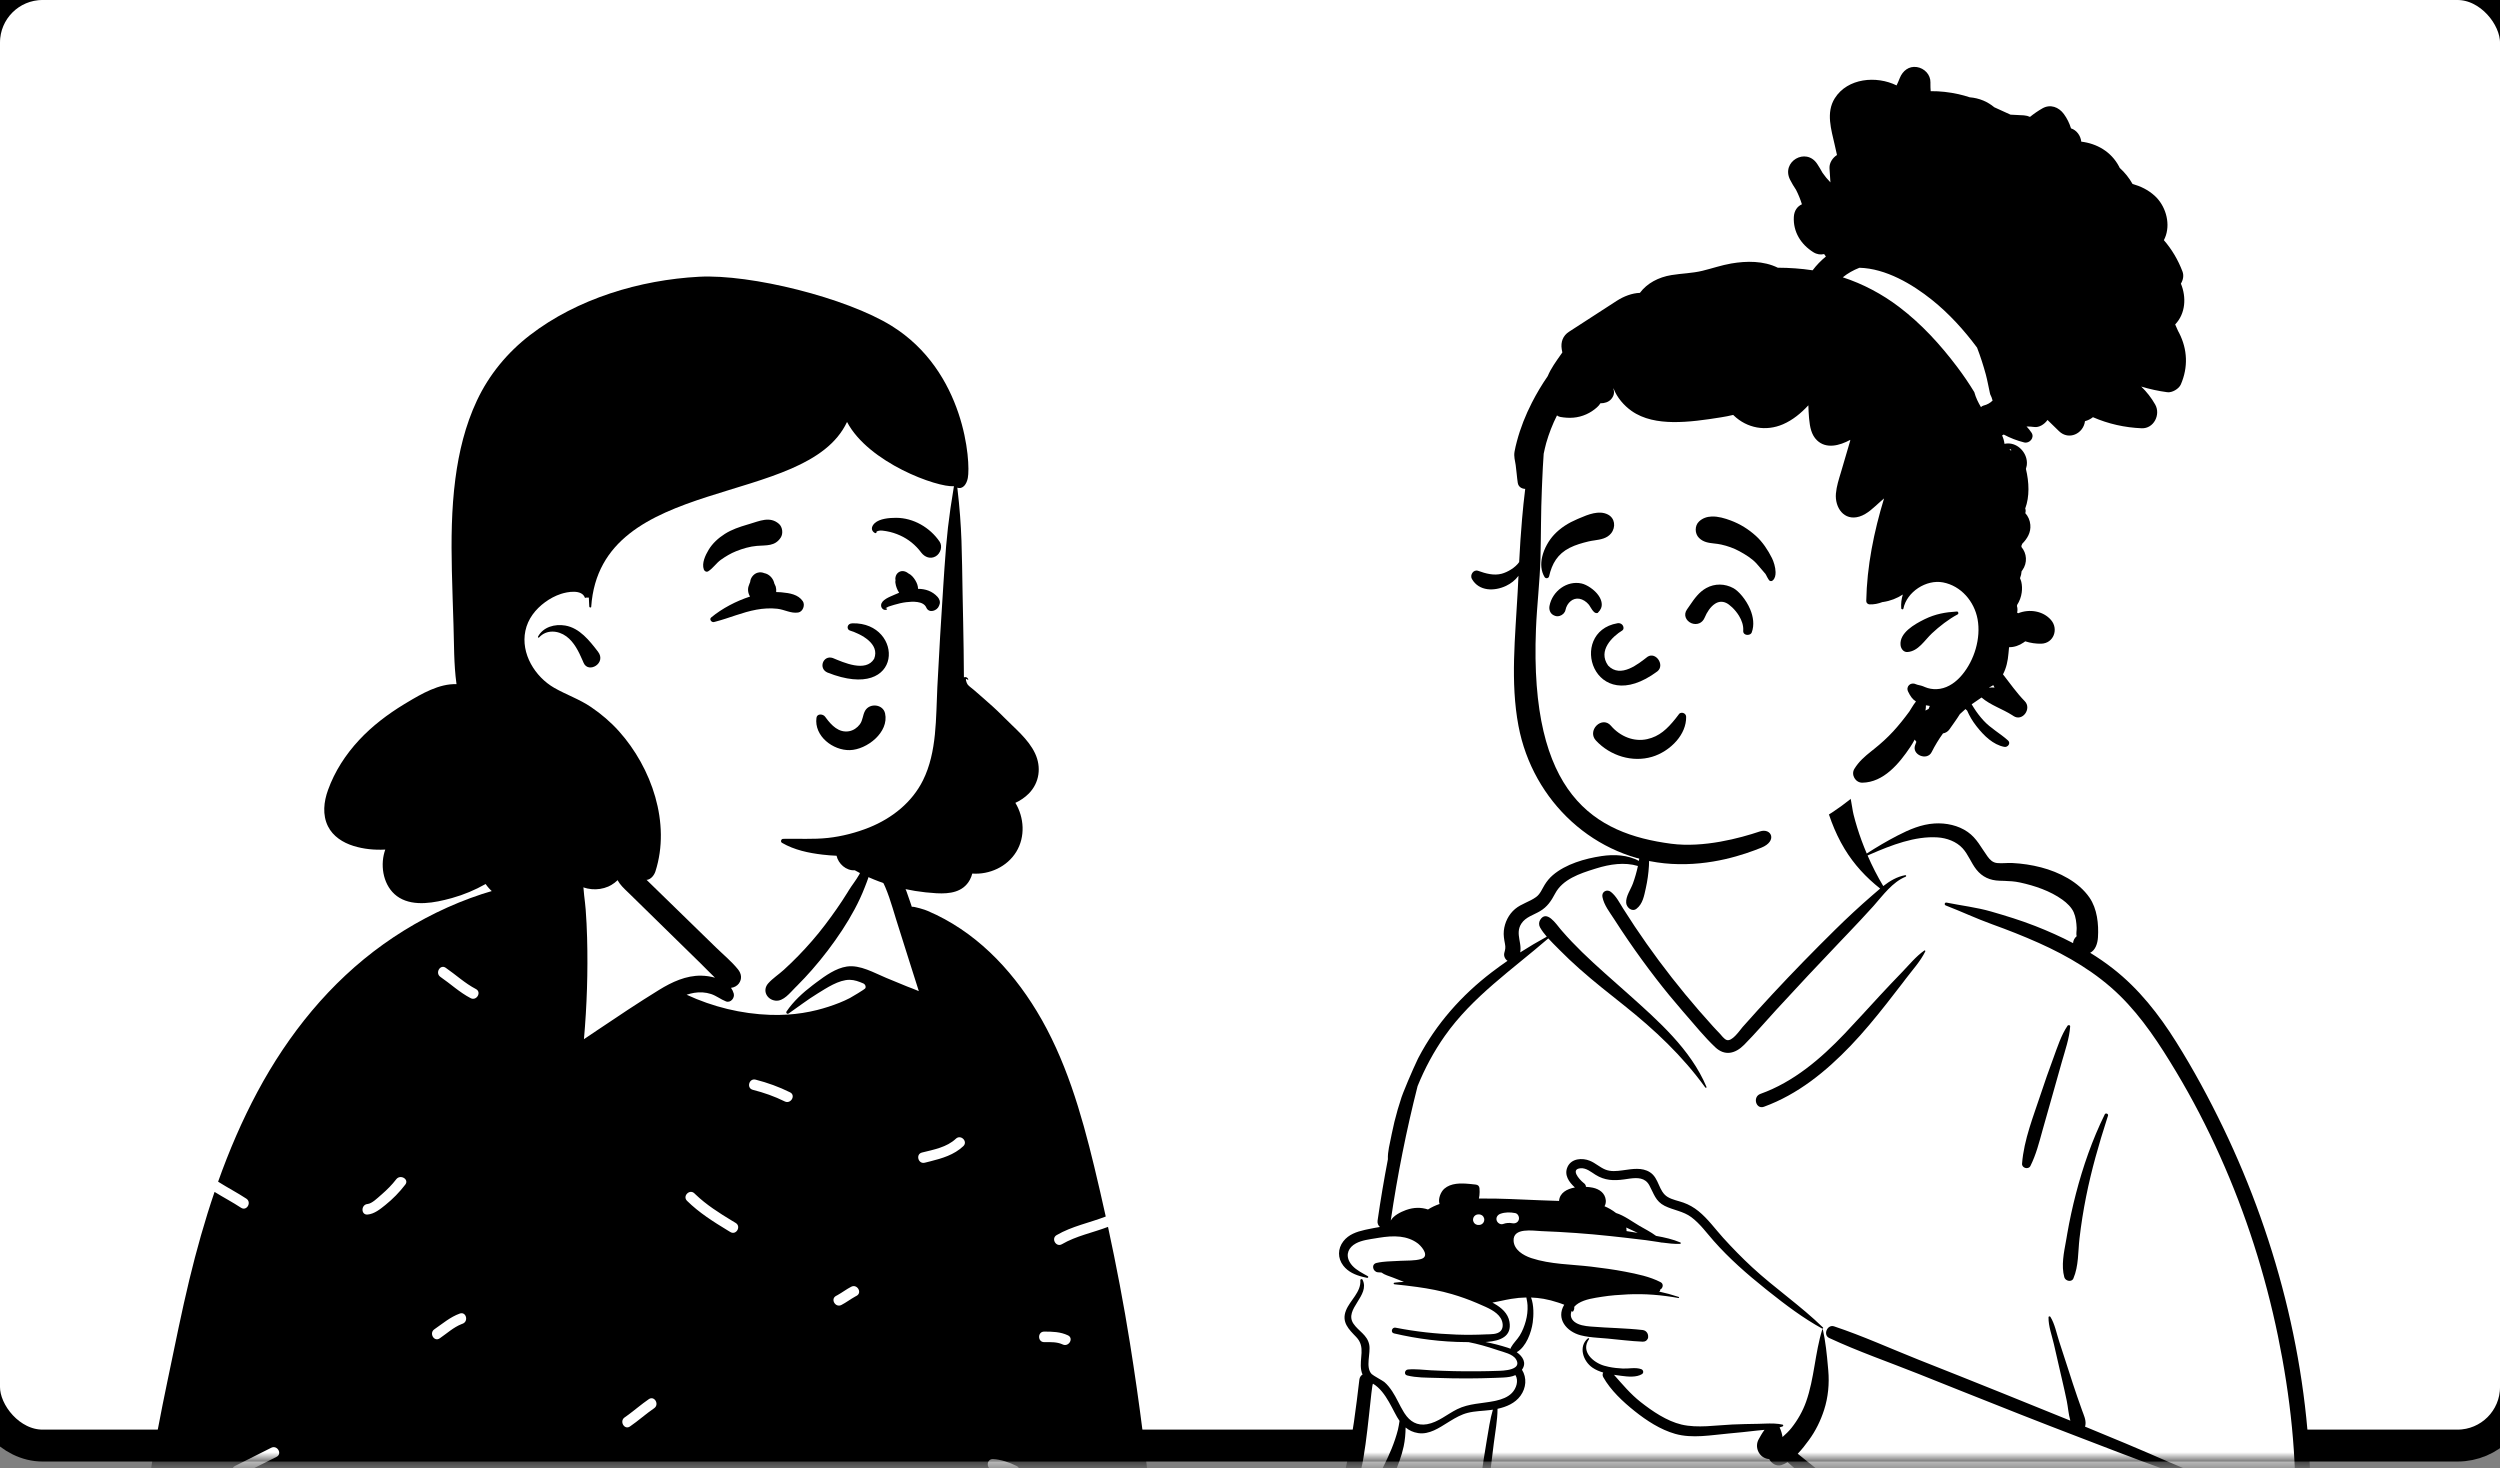 <svg width="235" height="138" viewBox="0 0 235 138" fill="none" xmlns="http://www.w3.org/2000/svg">
<rect x="0" y="0" width="235" height="138" fill="#808080" stroke="none"/>
<rect x="-1.5" y="-1.5" width="238" height="137.384" rx="5.5" fill="white" stroke="black" stroke-width="3"/>
<mask id="mask0_0_52" style="mask-type:luminance" maskUnits="userSpaceOnUse" x="-3" y="-3" width="241" height="141">
<rect x="-1.5" y="-1.5" width="238" height="137.384" rx="5.5" fill="white" stroke="white" stroke-width="3"/>
</mask>
<g mask="url(#mask0_0_52)">
<path fill-rule="evenodd" clip-rule="evenodd" d="M126.711 123.716C126.711 122.713 128.091 120.933 128.093 120.024C126.933 119.816 125.963 118.234 126.22 117.244C126.673 116.896 127.86 116.211 128.351 115.891C131.342 115.982 130.205 111.797 130.544 109.669C130.885 107.588 131.138 105.411 131.637 103.318C132.523 101.643 132.939 99.766 133.786 98.099C134.164 97.547 134.775 97.04 134.958 96.399C136.811 94.364 139.362 93.144 141.461 91.42C140.646 91.158 140.7 90.053 140.753 89.344C140.563 88.418 140.766 87.257 141.605 86.735C141.889 85.806 143.129 85.481 143.854 86.073C144.331 83.926 146.194 82.624 148.146 81.827C148.144 81.821 148.143 81.815 148.141 81.808C150.11 81.022 152.47 80.631 154.434 81.073C153.397 69.453 162.246 69.027 166.737 70.003C169.034 70.503 172.481 72.058 173.264 74.219C173.706 75.44 174.974 79.375 175.155 80.631C178.584 78.663 182.56 76.068 185.534 80.03C186.13 80.72 186.789 81.233 187.68 81.47C190.463 82.197 194.157 82.221 195.738 85.074C196.684 86.841 195.833 88.005 196.087 89.773C208.614 98.62 219.082 131.211 216.731 146.373C216.166 151.799 213.405 161.403 206.592 160.205C203.116 164.028 144.784 164.028 138.769 160.205C133.818 161.508 128.787 159.492 126.711 154.723C124.074 148.183 126.868 141.121 127.363 134.413C127.664 132.719 128.112 131.375 128.351 129.641C128.451 128.918 128.107 127.716 128.351 127.05C128.236 126.617 126.711 124.718 126.711 123.716Z" fill="white"/>
<path fill-rule="evenodd" clip-rule="evenodd" d="M154.284 77.317C154.146 77.91 154.272 78.579 154.249 79.188C154.227 79.77 154.159 80.349 154.058 80.922C153 80.362 151.751 80.291 150.545 80.471C148.986 80.704 147.182 81.219 145.96 82.267C145.658 82.526 145.409 82.832 145.199 83.17C144.948 83.575 144.788 84.033 144.39 84.323C143.774 84.773 143.01 84.947 142.418 85.444C141.814 85.952 141.439 86.711 141.36 87.494C141.318 87.91 141.386 88.3 141.465 88.707C141.535 89.072 141.501 89.222 141.405 89.575C141.33 89.851 141.473 90.165 141.707 90.317C141.206 90.663 140.711 91.02 140.225 91.391C137.393 93.553 134.998 96.247 133.338 99.418L133.298 99.496L133.252 99.591C132.847 100.427 131.789 102.871 131.657 103.42C131.563 103.707 131.472 103.995 131.387 104.285C131.164 105.053 130.974 105.83 130.817 106.614L130.775 106.828C130.648 107.487 130.428 108.266 130.463 108.968C130.096 110.884 129.77 112.808 129.492 114.74C129.456 114.993 129.556 115.199 129.711 115.335C129.34 115.395 128.97 115.469 128.605 115.544L128.392 115.588L128.286 115.612C127.525 115.785 126.774 116.036 126.276 116.679C125.738 117.374 125.727 118.268 126.267 118.968C126.725 119.563 127.395 119.846 128.093 120.024C128.231 120.059 128.371 120.091 128.51 120.119C128.603 120.139 128.665 120.01 128.576 119.961L128.428 119.878L128.226 119.767C127.699 119.475 127.152 119.145 126.861 118.619C126.465 117.903 126.778 117.241 127.457 116.878C128.026 116.574 128.729 116.496 129.36 116.392L129.621 116.349C130.281 116.243 130.954 116.174 131.62 116.25C132.203 116.317 132.794 116.517 133.265 116.875L133.308 116.909L133.353 116.947C133.766 117.307 134.36 118.115 133.581 118.348C132.986 118.525 132.261 118.481 131.635 118.516L131.554 118.521C131.03 118.557 130.483 118.557 129.953 118.62C129.763 118.642 129.576 118.673 129.392 118.717C128.866 118.842 129.047 119.546 129.511 119.595C129.624 119.608 129.74 119.614 129.856 119.616C130.159 119.846 130.578 119.95 130.936 120.092C131.279 120.229 131.623 120.364 131.969 120.496C131.671 120.51 131.373 120.535 131.076 120.572C130.98 120.583 130.978 120.713 131.076 120.723C131.791 120.796 132.505 120.876 133.218 120.976C134.321 121.13 135.416 121.335 136.487 121.649C137.27 121.879 138.043 122.153 138.793 122.473L139.02 122.571L139.113 122.612C139.794 122.909 140.674 123.256 141.066 123.909C141.27 124.25 141.36 124.777 141.072 125.103C140.763 125.454 140.117 125.414 139.685 125.431L139.651 125.433C138.736 125.477 137.821 125.484 136.905 125.451C134.986 125.383 133.066 125.173 131.182 124.802C130.834 124.734 130.684 125.258 131.034 125.34C133.256 125.859 135.504 126.144 137.784 126.157L138.034 126.158C138.922 126.329 139.793 126.583 140.657 126.871L140.83 126.929C141.34 127.102 142.212 127.275 142.512 127.784C142.712 128.122 142.642 128.354 142.444 128.511C142.097 128.788 141.358 128.84 140.998 128.854C139.556 128.908 138.113 128.918 136.67 128.887C135.949 128.871 135.228 128.845 134.507 128.808C133.802 128.771 133.049 128.665 132.346 128.733C132.044 128.763 131.943 129.209 132.271 129.292C133.137 129.513 134.109 129.494 135.004 129.522L135.107 129.525C136.068 129.56 137.031 129.575 137.992 129.572C138.817 129.569 139.642 129.552 140.466 129.522L141.195 129.493L141.324 129.487C141.712 129.466 142.109 129.421 142.453 129.26C142.771 129.795 142.533 130.513 142.123 130.937C141.732 131.341 141.169 131.539 140.629 131.663C140.579 131.674 140.528 131.685 140.478 131.696C139.292 131.938 138.084 131.917 136.975 132.465C136.042 132.926 135.188 133.695 134.143 133.877C133.209 134.04 132.53 133.626 132.032 132.861C132.005 132.818 131.978 132.776 131.952 132.734C131.56 132.099 131.278 131.401 130.865 130.778C130.654 130.461 130.416 130.156 130.125 129.908C129.995 129.795 129.081 129.307 128.937 129.161C128.322 128.526 128.867 127.192 128.707 126.396C128.52 125.47 127.71 125.144 127.224 124.426C126.301 123.061 128.833 121.781 128.076 120.288C128.066 120.269 128.054 120.256 128.038 120.247C127.971 120.211 127.865 120.256 127.871 120.344C127.955 121.457 126.9 122.223 126.52 123.187C126.086 124.284 126.778 124.948 127.486 125.681C128.393 126.621 127.754 127.675 127.956 128.808C127.983 128.956 128.025 129.087 128.08 129.204C127.925 129.301 127.806 129.461 127.78 129.685C127.468 132.337 127.134 134.981 126.588 137.597L126.471 138.152L126.315 138.894C125.926 140.748 125.563 142.61 125.494 144.505C125.277 146.105 125.191 147.718 125.319 149.328C125.709 154.23 128.434 159.359 133.384 160.863C134.53 161.212 135.745 161.302 136.921 161.058C137.324 160.975 137.888 160.792 138.395 160.514C138.365 160.841 138.341 161.167 138.331 161.493C138.164 161.68 138.088 161.963 138.184 162.204C138.587 162.071 138.954 161.859 139.285 161.57L139.339 161.521C139.535 160.789 139.593 159.988 139.621 159.216L139.628 158.997C139.636 158.784 139.641 158.574 139.648 158.37C139.69 157.097 139.661 155.822 139.595 154.55L139.547 153.614C139.437 151.431 139.348 149.252 139.408 147.063C139.477 144.543 139.691 142.034 139.96 139.529C140.099 138.236 140.257 136.946 140.419 135.655C140.548 134.617 140.765 133.499 140.768 132.428C141.598 132.25 142.412 131.907 142.923 131.207C143.464 130.465 143.544 129.515 143.063 128.754C143.528 128.115 143.147 127.513 142.573 127.106C143.455 126.609 143.947 125.253 144.077 124.31C144.166 123.663 144.194 122.695 143.92 121.967C144.314 121.981 144.708 122.022 145.103 122.09C145.559 122.171 146.006 122.288 146.447 122.435L146.671 122.509C146.784 122.547 146.91 122.592 147.037 122.644C146.239 123.97 147.263 125.173 148.577 125.516C148.827 125.581 149.082 125.627 149.34 125.664C149.92 125.745 150.513 125.77 151.089 125.823C152.19 125.925 153.298 126.07 154.404 126.117C154.647 126.128 154.803 126.014 154.877 125.855C154.879 125.853 154.881 125.852 154.881 125.849C154.906 125.807 154.924 125.762 154.93 125.715C154.926 125.719 154.921 125.722 154.918 125.724C154.971 125.426 154.793 125.065 154.404 125.021C152.808 124.84 151.19 124.832 149.589 124.699L149.486 124.691C148.984 124.647 148.392 124.567 147.994 124.247C147.624 123.949 147.591 123.562 147.739 123.213C147.741 123.222 147.744 123.232 147.745 123.24C147.756 123.31 147.851 123.307 147.882 123.259C147.974 123.118 147.998 122.979 147.974 122.845C148.085 122.716 148.219 122.602 148.365 122.514C149.01 122.12 149.857 122.012 150.591 121.895C151.393 121.768 152.201 121.71 153.011 121.671C154.605 121.596 156.203 121.726 157.771 122.013C157.836 122.024 157.863 121.933 157.799 121.912C157.188 121.708 156.563 121.537 155.931 121.402C155.945 121.4 155.96 121.397 155.975 121.393C156.03 121.38 156.07 121.312 156.051 121.257C156.049 121.248 156.045 121.24 156.042 121.232C156.31 121.109 156.422 120.692 156.097 120.524C155.083 119.997 153.892 119.759 152.779 119.542C151.711 119.335 150.631 119.19 149.55 119.061C147.723 118.845 145.73 118.85 143.972 118.27L143.899 118.246C143.183 117.997 142.328 117.494 142.278 116.644C142.204 115.359 144.103 115.694 144.895 115.725C147.06 115.808 149.223 115.959 151.378 116.192C151.818 116.239 152.258 116.287 152.698 116.337C153.372 116.412 154.047 116.492 154.72 116.576C155.096 116.623 155.481 116.685 155.868 116.745C155.989 116.774 156.107 116.795 156.225 116.807C156.234 116.808 156.241 116.805 156.247 116.802C156.811 116.881 157.376 116.942 157.926 116.924C157.989 116.923 158.028 116.824 157.962 116.794C157.252 116.492 156.462 116.313 155.669 116.173C155.179 115.805 154.586 115.51 154.099 115.225C153.431 114.833 152.666 114.257 151.908 114.023C151.567 113.753 151.18 113.536 150.824 113.388C150.926 113.228 150.963 113.006 150.944 112.819C150.877 112.149 150.343 111.775 149.727 111.643C149.536 111.604 149.315 111.574 149.08 111.563C149.075 111.438 149.019 111.315 148.896 111.223L148.86 111.195L148.834 111.175C148.42 110.837 147.599 109.886 148.588 109.816C149.113 109.779 149.557 110.166 149.975 110.427C150.842 110.972 151.681 110.999 152.672 110.864L153.118 110.799L153.192 110.789C153.908 110.695 154.635 110.682 155.035 111.416C155.464 112.202 155.614 112.919 156.479 113.351C157.306 113.764 158.224 113.846 158.983 114.413C159.797 115.02 160.408 115.873 161.073 116.629C162.541 118.295 164.221 119.766 165.951 121.149L166.259 121.395C167.852 122.661 169.497 123.908 171.281 124.884C171.294 124.89 171.306 124.892 171.317 124.892C171.365 124.887 171.401 124.826 171.358 124.783C169.274 122.747 166.836 121.096 164.695 119.114C163.747 118.236 162.843 117.311 161.974 116.352C161.215 115.51 160.542 114.565 159.657 113.848C159.227 113.5 158.763 113.233 158.243 113.047C157.757 112.873 157.212 112.786 156.765 112.518C155.889 111.995 155.974 110.756 155.097 110.193C154.346 109.71 153.431 109.887 152.598 110.001L152.498 110.015C151.959 110.087 151.4 110.147 150.885 109.933C150.375 109.721 149.965 109.324 149.451 109.114C148.735 108.817 147.719 108.888 147.352 109.68C147.001 110.436 147.48 111.12 148.04 111.622C147.277 111.761 146.608 112.132 146.551 112.888C145.991 112.869 145.433 112.849 144.874 112.829C142.925 112.761 140.967 112.63 139.017 112.665C139.062 112.465 139.081 112.259 139.084 112.05C139.085 111.933 139.08 111.817 139.072 111.698C139.057 111.494 138.924 111.372 138.726 111.351L138.286 111.303L138.139 111.289C137.314 111.21 136.391 111.194 135.762 111.742C135.425 112.039 135.152 112.72 135.318 113.175C134.933 113.308 134.567 113.477 134.233 113.692C133.571 113.469 132.876 113.494 132.211 113.727L132.132 113.755C131.659 113.93 130.988 114.26 130.731 114.732C131.355 110.479 132.196 106.262 133.253 102.096C133.928 100.432 134.78 98.842 135.814 97.374C138.418 93.676 142.17 91.132 145.539 88.209C145.836 88.538 146.157 88.851 146.456 89.152L146.583 89.281C147.193 89.902 147.829 90.496 148.48 91.075C149.839 92.283 151.27 93.398 152.69 94.531C155.553 96.816 158.142 99.242 160.296 102.225C160.335 102.278 160.442 102.247 160.412 102.175C158.935 98.644 155.872 95.958 153.09 93.467C151.627 92.157 150.13 90.878 148.723 89.506C148.067 88.866 147.432 88.205 146.832 87.511L146.683 87.337C146.291 86.876 145.374 85.467 144.767 86.483C144.64 86.696 144.646 86.968 144.767 87.181C144.939 87.483 145.158 87.772 145.397 88.049C144.547 88.514 143.714 89.005 142.9 89.525C142.946 89.274 142.935 88.997 142.891 88.72L142.877 88.632L142.818 88.289C142.733 87.782 142.689 87.312 143.008 86.818C143.408 86.2 144.161 86.007 144.761 85.65C145.453 85.238 145.814 84.688 146.184 83.989C146.893 82.651 148.495 82.115 149.871 81.685L150.045 81.631C151.317 81.234 152.693 81.022 153.965 81.403C153.845 81.961 153.689 82.512 153.494 83.048C153.286 83.619 152.812 84.254 152.861 84.87C152.894 85.297 153.403 85.753 153.826 85.427C154.424 84.966 154.543 84.214 154.704 83.498C154.859 82.805 154.958 82.096 155 81.387C155.04 80.704 155.009 80.022 154.925 79.344L154.861 78.846L154.845 78.73C154.775 78.226 154.671 77.698 154.39 77.303C154.362 77.265 154.296 77.264 154.284 77.317ZM171.64 74.486C171.631 74.526 171.624 74.566 171.619 74.606C171.578 74.776 171.562 74.939 171.567 75.103C171.565 75.162 171.569 75.221 171.58 75.28C171.602 75.473 171.648 75.671 171.711 75.887C171.844 76.348 171.996 76.803 172.166 77.251C172.503 78.138 172.9 78.984 173.391 79.795C174.278 81.259 175.405 82.475 176.735 83.526C176.482 83.735 176.236 83.953 175.989 84.167C174.794 85.201 173.632 86.281 172.507 87.39C170.508 89.36 168.549 91.366 166.637 93.421C165.693 94.434 164.767 95.46 163.847 96.494L163.816 96.528L163.784 96.567C163.457 96.965 162.803 97.914 162.315 97.761C162.069 97.684 161.81 97.315 161.642 97.138L161.333 96.814C161.23 96.706 161.128 96.597 161.028 96.486C159.229 94.504 157.527 92.446 155.928 90.295C155.149 89.245 154.395 88.176 153.668 87.088C153.295 86.529 152.928 85.964 152.569 85.395C152.222 84.845 151.941 84.254 151.429 83.843C151.054 83.541 150.533 83.818 150.628 84.312C150.777 85.09 151.313 85.748 151.734 86.406C152.158 87.067 152.591 87.722 153.035 88.369C153.888 89.616 154.778 90.837 155.7 92.032C156.494 93.062 157.322 94.066 158.173 95.049L158.406 95.317C159.321 96.366 160.219 97.48 161.23 98.437C162.135 99.295 163.124 99.045 163.949 98.212C164.992 97.158 165.961 96.019 166.965 94.927C168.971 92.744 170.997 90.579 173.045 88.436L173.718 87.731C174.503 86.907 175.285 86.078 176.046 85.233L176.144 85.123C177.012 84.141 177.895 82.911 179.13 82.411C179.219 82.375 179.186 82.248 179.09 82.266C178.3 82.413 177.64 82.813 177.026 83.291C176.475 82.373 175.982 81.405 175.553 80.416L175.829 80.295C177.798 79.439 180.019 78.576 182.134 78.715C182.986 78.771 183.895 79.096 184.484 79.739C185.017 80.322 185.283 81.108 185.772 81.729C186.332 82.44 187.062 82.76 187.959 82.789L188.395 82.802C188.896 82.818 189.377 82.845 189.886 82.956C191.264 83.256 192.717 83.744 193.872 84.576C194.292 84.878 194.725 85.293 194.927 85.751C195.128 86.204 195.186 86.734 195.206 87.224C195.215 87.462 195.144 87.777 195.203 88.005C195.197 87.979 195.194 87.993 195.193 88.02C195.008 88.167 194.882 88.41 194.868 88.653C193.716 88.049 192.524 87.52 191.308 87.043C189.954 86.512 188.559 86.086 187.163 85.683C185.797 85.289 184.366 85.126 182.974 84.844C182.796 84.809 182.735 85.049 182.9 85.114C184.364 85.679 185.78 86.349 187.256 86.881C188.732 87.413 190.196 87.989 191.628 88.628C194.397 89.865 197.072 91.439 199.254 93.575C201.384 95.661 203.028 98.195 204.556 100.743C206.095 103.308 207.469 105.967 208.693 108.699C211.115 114.103 212.932 119.784 214.128 125.587C215.291 131.235 215.942 137.084 215.725 142.856C215.622 145.598 215.289 148.341 214.515 150.978C214.145 152.238 213.682 153.469 213.097 154.644C212.48 155.883 211.648 156.986 211.085 158.246C211.038 158.35 211.021 158.449 211.023 158.542C208.62 160.636 204.859 159.225 202.258 157.975C196.273 155.097 190.4 151.947 184.817 148.333C179.307 144.766 174.085 140.785 168.987 136.653C169.381 136.244 169.729 135.786 170.034 135.37C170.665 134.513 171.14 133.541 171.466 132.527C171.848 131.34 171.967 130.069 171.858 128.829L171.827 128.478C171.724 127.306 171.604 126.118 171.348 124.973C171.346 124.958 171.334 124.952 171.322 124.952C171.31 124.952 171.297 124.959 171.293 124.973C170.604 127.19 170.548 129.574 169.774 131.762C169.463 132.642 168.979 133.493 168.4 134.223C168.15 134.539 167.857 134.813 167.557 135.08C167.537 134.944 167.51 134.809 167.47 134.676L167.437 134.571C167.397 134.444 167.348 134.302 167.279 134.177C167.376 134.148 167.471 134.117 167.565 134.083C167.639 134.055 167.655 133.935 167.565 133.915C167.319 133.858 167.067 133.83 166.809 133.817C166.768 133.811 166.729 133.81 166.69 133.812C166.208 133.797 165.717 133.832 165.253 133.84C164.448 133.852 163.646 133.867 162.842 133.903C161.304 133.97 159.568 134.266 158.054 133.907C156.679 133.579 155.323 132.657 154.22 131.79C153.257 131.031 152.513 130.13 151.714 129.232C151.771 129.241 151.828 129.249 151.885 129.257L152.4 129.328C153.051 129.416 153.824 129.484 154.341 129.17C154.538 129.049 154.481 128.777 154.281 128.702C153.753 128.508 153.099 128.669 152.537 128.642C152.096 128.62 151.649 128.574 151.214 128.482C151.071 128.452 150.93 128.417 150.789 128.376C149.759 128.078 148.549 127.027 149.367 125.879C149.398 125.836 149.363 125.796 149.322 125.788C149.303 125.785 149.283 125.788 149.267 125.802C148.336 126.578 148.82 127.969 149.701 128.565C150.004 128.771 150.347 128.914 150.702 129.02C150.634 129.145 150.622 129.299 150.703 129.445C151.393 130.682 152.561 131.769 153.656 132.642C154.78 133.54 156.076 134.386 157.47 134.783C159.08 135.239 160.848 134.896 162.481 134.751C163.366 134.672 164.248 134.58 165.132 134.477C165.369 134.45 165.614 134.428 165.863 134.405C165.628 134.715 165.442 135.072 165.32 135.286C164.923 135.983 165.29 136.9 166.059 137.113C166.139 137.135 166.221 137.148 166.303 137.15C166.51 137.568 167.003 137.875 167.459 137.718C167.657 137.65 167.848 137.557 168.032 137.445C170.9 139.978 173.919 142.356 177.024 144.584C182.783 148.716 188.82 152.49 195.079 155.808C196.489 156.555 197.909 157.283 199.342 157.982L200.575 158.579C201.94 159.24 203.337 159.897 204.787 160.307C205.069 160.387 205.365 160.451 205.668 160.501C205.672 160.528 205.673 160.554 205.671 160.579C205.944 160.616 206.182 160.621 206.385 160.596L206.431 160.59C208.208 160.715 210.108 160.278 211.251 158.973C211.442 159.108 211.72 159.123 211.965 158.929C213.198 157.956 213.932 156.475 214.577 155.061C215.231 153.627 215.744 152.132 216.12 150.601C216.873 147.542 217.171 144.387 217.187 141.241C217.244 129.117 214.224 116.887 208.98 106.003C207.65 103.242 206.184 100.533 204.557 97.938C202.934 95.35 201.049 92.945 198.635 91.058C197.941 90.515 197.219 90.019 196.475 89.562C196.974 89.313 197.173 88.679 197.208 88.116C197.286 86.866 197.137 85.426 196.41 84.371C195.389 82.891 193.561 81.979 191.866 81.535C190.981 81.303 190.066 81.169 189.153 81.123C188.683 81.099 188.194 81.177 187.729 81.126C187.319 81.081 187.065 80.835 186.83 80.511C186.225 79.682 185.832 78.812 184.965 78.204C184.076 77.58 182.923 77.341 181.852 77.406C180.604 77.481 179.466 77.976 178.366 78.544C177.374 79.057 176.411 79.625 175.473 80.231C175.301 79.826 175.139 79.417 174.988 79.008C174.696 78.213 174.441 77.393 174.235 76.571C174.026 75.738 174.057 74.638 173.425 74.012C172.876 73.467 171.818 73.681 171.64 74.486ZM129.063 130.069L129.067 130.07C130.345 130.831 130.956 132.734 131.557 133.566C131.508 133.845 131.474 134.128 131.406 134.392C131.251 134.999 131.047 135.6 130.812 136.177C130.398 137.197 129.879 138.169 129.4 139.158C129.014 139.953 128.636 140.763 128.342 141.6C128.374 141.633 128.403 141.671 128.428 141.718C128.747 142.319 128.997 142.2 129.585 142.069L129.586 142.068C129.922 141.032 130.408 140.059 130.844 139.065L130.95 138.822L131.055 138.579C131.419 137.729 131.752 136.87 131.946 135.958C132.069 135.377 132.12 134.779 132.127 134.185C132.446 134.45 132.829 134.639 133.312 134.712C134.346 134.869 135.282 134.218 136.124 133.696L136.314 133.579C136.842 133.256 137.364 132.958 137.972 132.806C138.662 132.633 139.376 132.633 140.077 132.545C140.161 132.533 140.246 132.522 140.331 132.509C140.057 133.42 139.93 134.409 139.768 135.321C139.541 136.6 139.356 137.89 139.179 139.177C138.834 141.67 138.593 144.184 138.471 146.699C138.353 149.134 138.413 151.559 138.5 153.993L138.544 155.181C138.579 156.147 138.608 157.115 138.591 158.081C138.544 158.085 138.497 158.092 138.45 158.104C137.965 158.218 137.633 158.716 137.19 158.938C136.253 159.406 135.122 159.4 134.125 159.163C131.857 158.623 129.971 157.031 128.729 155.087C127.238 152.754 126.691 150.009 126.708 147.262C126.729 144.171 127.226 141.216 127.919 138.232L127.964 138.041C128.547 135.555 128.912 130.092 129.063 130.069ZM192.561 123.832C192.548 124.663 192.884 125.553 193.069 126.36C193.268 127.231 193.466 128.101 193.667 128.971L193.848 129.751C193.999 130.4 194.147 131.05 194.28 131.704C194.39 132.241 194.436 132.949 194.615 133.542C192.482 132.674 190.346 131.815 188.213 130.951C185.586 129.885 182.946 128.849 180.312 127.8C177.689 126.756 175.08 125.569 172.403 124.677C171.766 124.464 171.334 125.486 171.944 125.77C174.663 127.038 177.539 128.031 180.325 129.141L184.354 130.75C188.047 132.224 191.743 133.69 195.457 135.106C197.987 136.071 200.508 137.063 203.054 137.979C204.268 138.416 205.492 138.828 206.7 139.281C207.712 139.66 208.806 140.223 209.181 141.316C209.201 141.373 209.278 141.349 209.27 141.291C209.118 140.232 208.337 139.571 207.456 139.07C206.286 138.404 205.002 137.919 203.768 137.385L203.6 137.311C201.079 136.206 198.538 135.145 195.99 134.102C196.015 134.04 196.03 133.974 196.031 133.904L196.038 133.906C196.084 133.432 195.868 133.01 195.713 132.569L195.267 131.304C194.97 130.462 194.704 129.61 194.429 128.76C194.142 127.872 193.853 126.984 193.563 126.097C193.318 125.345 193.154 124.449 192.735 123.777C192.684 123.697 192.545 123.742 192.561 123.832ZM143.476 121.963L143.508 122.124C143.545 122.313 143.58 122.503 143.588 122.694C143.613 123.193 143.557 123.693 143.425 124.175C143.295 124.652 143.114 125.113 142.856 125.536C142.612 125.933 142.259 126.246 142.033 126.654C142.01 126.697 141.995 126.74 141.989 126.783C141.903 126.747 141.817 126.714 141.735 126.688C141.047 126.469 140.345 126.285 139.633 126.148L139.746 126.14L139.818 126.134C141.009 126.033 142.132 125.642 141.889 124.244C141.752 123.454 141.135 122.924 140.474 122.549L140.392 122.503C140.356 122.483 140.319 122.463 140.283 122.446C140.881 122.344 141.315 122.219 142.048 122.095C142.524 122.015 143.001 121.97 143.476 121.963ZM197.848 104.75C196.678 107.127 195.797 109.656 195.133 112.221C194.812 113.46 194.54 114.711 194.321 115.972L194.25 116.393L194.209 116.621C194.004 117.745 193.745 118.963 194.045 120.06C194.143 120.418 194.734 120.56 194.9 120.172C195.4 119.002 195.329 117.657 195.474 116.405C195.626 115.091 195.834 113.784 196.093 112.487C196.59 109.995 197.288 107.562 198.065 105.147L198.152 104.879C198.218 104.7 197.931 104.582 197.848 104.75ZM152.866 115.387C153.214 115.552 153.563 115.704 153.871 115.855C153.895 115.867 153.919 115.878 153.944 115.891C153.595 115.831 153.245 115.775 152.895 115.723C152.899 115.609 152.888 115.497 152.866 115.387ZM139.219 114.197C139.272 114.214 139.318 114.241 139.358 114.279L139.378 114.299C139.426 114.344 139.46 114.397 139.48 114.459C139.511 114.518 139.525 114.582 139.522 114.65L139.505 114.781C139.481 114.865 139.439 114.938 139.378 115L139.278 115.078C139.211 115.117 139.139 115.139 139.062 115.144L139.029 115.145L138.93 115.145C138.872 115.144 138.819 115.129 138.768 115.103C138.716 115.086 138.67 115.058 138.629 115.02L138.61 115C138.562 114.955 138.528 114.902 138.508 114.841C138.481 114.79 138.467 114.736 138.465 114.679L138.465 114.65L138.483 114.518C138.504 114.444 138.538 114.379 138.588 114.323L138.61 114.299L138.71 114.221C138.777 114.182 138.849 114.16 138.925 114.155L138.958 114.154H139.029C139.097 114.151 139.161 114.166 139.219 114.197ZM142.426 114.029C142.688 114.077 142.836 114.396 142.77 114.638C142.697 114.906 142.443 115.026 142.189 114.989L142.164 114.985C141.866 114.93 141.574 114.951 141.29 115.056C141.04 115.149 140.75 114.952 140.684 114.71C140.608 114.433 140.777 114.193 141.028 114.1C141.478 113.933 141.96 113.942 142.426 114.029ZM194.348 96.422C193.751 97.301 193.379 98.47 193.012 99.474L192.975 99.574C192.585 100.629 192.208 101.693 191.857 102.763C191.156 104.897 190.242 107.131 190.073 109.387C190.042 109.803 190.675 109.97 190.859 109.601C191.387 108.54 191.67 107.435 191.982 106.298C192.28 105.213 192.59 104.133 192.901 103.052C193.211 101.972 193.511 100.888 193.816 99.807C194.114 98.755 194.527 97.585 194.595 96.49C194.604 96.348 194.416 96.321 194.348 96.422ZM180.889 89.347C180.093 89.903 179.441 90.716 178.767 91.411C178.084 92.116 177.41 92.828 176.742 93.548C175.626 94.751 174.53 95.974 173.398 97.163C171.142 99.532 168.59 101.712 165.477 102.826C164.723 103.095 165.053 104.311 165.809 104.036C168.993 102.875 171.631 100.728 173.958 98.3C175.163 97.042 176.269 95.698 177.347 94.33C177.851 93.69 178.352 93.048 178.846 92.399L179.141 92.01C179.762 91.186 180.522 90.365 180.976 89.435C181.001 89.382 180.945 89.308 180.889 89.347Z" fill="black"/>
<path fill-rule="evenodd" clip-rule="evenodd" d="M144.167 48.52C144.46 44.71 144.006 40.716 145.467 37.094C148.014 31.085 155.157 29.081 160.694 26.794C162.912 26.134 170.377 26.042 172.974 25.17C178.853 23.195 180.257 20.843 184.928 24.602C185.717 25.245 186.21 25.943 186.57 26.896L186.555 26.9C186.658 27.298 186.548 27.695 186.316 27.998C188.341 30.08 189.189 33.201 188.15 35.972C184.759 43.184 184.918 47.084 186.011 54.837C187.438 62.075 184.177 64.719 178.777 68.658C178.997 69.086 179.043 69.656 178.756 70.034C172.512 78.859 160.738 83.072 150.651 78.593C146.556 76.76 144.728 72.375 143.685 68.418C142.47 63.987 142.096 59.318 143.086 54.805C143.485 52.717 144.005 50.645 144.167 48.52Z" fill="white"/>
<path fill-rule="evenodd" clip-rule="evenodd" d="M180.185 6.304C179.427 6.19 178.855 6.662 178.582 7.329L178.568 7.365C178.48 7.592 178.383 7.812 178.278 8.029C176.382 7.094 173.675 7.334 172.475 9.229C171.618 10.582 172.141 12.189 172.464 13.624L172.676 14.57C172.266 14.832 171.957 15.301 171.972 15.788L171.973 15.825L172.06 17.144C171.786 16.865 171.536 16.561 171.313 16.238C171.159 15.954 170.992 15.675 170.814 15.405C169.762 13.815 167.402 15.197 168.27 16.9C168.436 17.228 168.624 17.539 168.825 17.839C169.051 18.282 169.237 18.736 169.38 19.204C168.97 19.383 168.655 19.782 168.621 20.385C168.544 21.792 169.278 22.965 170.446 23.703C170.79 23.92 171.145 23.962 171.467 23.881C171.524 23.958 171.58 24.035 171.634 24.113C171.169 24.494 170.748 24.927 170.387 25.408C169.3 25.244 168.207 25.168 167.114 25.165C165.778 24.507 164.178 24.521 162.743 24.767C161.818 24.926 160.931 25.235 160.022 25.456C159.063 25.689 158.089 25.698 157.119 25.857C155.897 26.056 154.825 26.624 154.151 27.53C153.41 27.552 152.631 27.857 151.985 28.271C150.482 29.235 148.987 30.213 147.487 31.184C146.911 31.556 146.696 32.151 146.802 32.815L146.809 32.857L146.86 33.132L146.741 33.301C146.282 33.953 145.783 34.636 145.486 35.356C144.936 36.153 144.439 36.988 143.999 37.849C143.406 39.007 142.917 40.234 142.586 41.493C142.503 41.812 142.421 42.133 142.366 42.457C142.289 42.916 142.408 43.272 142.474 43.712C142.555 44.269 142.584 44.834 142.671 45.394C142.729 45.764 143.042 45.946 143.37 45.956C143.246 46.899 143.158 47.849 143.073 48.791C142.953 50.137 142.872 51.486 142.801 52.836C142.439 53.365 141.698 53.784 141.164 53.929C140.423 54.129 139.646 53.912 138.946 53.658C138.506 53.498 138.145 54.054 138.36 54.426C139.034 55.594 140.476 55.589 141.568 55.072C142.03 54.854 142.435 54.538 142.736 54.126C142.718 54.518 142.698 54.91 142.678 55.303L142.66 55.658C142.438 59.814 141.958 64.113 142.735 68.228C144.079 75.356 149.945 80.783 157.109 81.205C160.869 81.426 164 80.309 165.557 79.686C167.114 79.063 166.509 77.793 165.428 78.156C163.566 78.781 160.146 79.713 157.085 79.311C149.87 78.362 143.753 74.736 144.381 59.117C144.47 56.903 144.745 54.687 144.804 52.472C144.861 50.306 144.84 48.14 144.935 45.976L144.966 45.238C145.003 44.375 145.043 43.508 145.107 42.645C145.185 42.31 145.249 41.97 145.344 41.642C145.601 40.748 145.938 39.879 146.356 39.05C146.448 39.121 146.552 39.172 146.664 39.191C147.515 39.345 148.314 39.302 149.111 38.945C149.483 38.78 149.811 38.561 150.117 38.289C150.262 38.162 150.36 38.038 150.436 37.909C150.822 37.915 151.208 37.798 151.449 37.52C151.725 37.202 151.77 36.873 151.663 36.569L151.651 36.539L151.678 36.529C152.004 37.376 152.652 38.121 153.363 38.624C154.487 39.422 155.893 39.653 157.241 39.674C158.73 39.696 160.3 39.465 161.769 39.23C162.157 39.168 162.543 39.097 162.921 39.002C162.936 39.017 162.951 39.034 162.967 39.049C164.228 40.262 166.001 40.575 167.601 39.882C168.525 39.481 169.3 38.837 169.986 38.098C169.995 38.485 170.015 38.872 170.048 39.255L170.062 39.407C170.13 40.12 170.262 40.877 170.798 41.391C171.664 42.226 172.921 41.891 173.921 41.348C173.919 41.374 173.919 41.401 173.919 41.429C173.649 42.351 173.378 43.274 173.107 44.197L173.049 44.394C172.852 45.05 172.635 45.706 172.576 46.392C172.463 47.704 173.33 48.999 174.78 48.559C175.54 48.329 176.149 47.686 176.733 47.171L177.101 46.851C176.149 49.983 175.488 53.227 175.427 56.495C175.423 56.672 175.574 56.806 175.742 56.812C176.134 56.828 176.555 56.75 176.95 56.593C176.972 56.591 176.994 56.59 177.018 56.587C177.69 56.489 178.315 56.244 178.866 55.884C178.739 56.289 178.683 56.724 178.716 57.179C178.724 57.289 178.896 57.328 178.92 57.206C179.238 55.633 181.068 54.445 182.646 54.746C184.339 55.069 185.586 56.534 185.892 58.201C186.22 59.992 185.593 62.063 184.43 63.445C183.896 64.082 183.192 64.614 182.356 64.748C181.974 64.809 181.577 64.788 181.206 64.678C181.049 64.631 180.901 64.566 180.75 64.504C180.531 64.415 180.275 64.401 180.068 64.307C179.598 64.095 179.126 64.53 179.364 65.014C179.571 65.437 179.757 65.722 180.101 65.94C179.823 66.282 179.57 66.758 179.476 66.886C178.998 67.535 178.512 68.149 177.968 68.743C177.413 69.345 176.808 69.895 176.168 70.404L175.9 70.618C175.284 71.11 174.747 71.565 174.312 72.27C173.97 72.826 174.414 73.581 175.056 73.573C177.064 73.544 178.525 71.769 179.565 70.219C179.713 69.997 179.852 69.763 179.981 69.522C180.028 69.598 180.08 69.668 180.138 69.733L180.023 70.043C179.683 70.955 181.149 71.551 181.574 70.7C181.883 70.082 182.242 69.495 182.641 68.94C182.876 68.906 183.107 68.762 183.235 68.576C183.559 68.104 183.923 67.627 184.23 67.124C184.4 66.962 184.575 66.805 184.753 66.653C184.805 66.699 184.858 66.745 184.909 66.793C185.133 67.307 185.41 67.777 185.754 68.219L185.828 68.314C186.486 69.149 187.344 70.003 188.406 70.207C188.73 70.269 189.042 69.864 188.755 69.605C188.012 68.933 187.133 68.476 186.448 67.726C186.11 67.357 185.8 66.95 185.534 66.524L185.473 66.425C185.429 66.352 185.383 66.279 185.336 66.204C185.646 65.992 185.955 65.779 186.264 65.566C187.116 66.298 188.225 66.632 189.167 67.238L189.26 67.3C190.112 67.873 191.009 66.606 190.326 65.91C189.574 65.147 188.945 64.236 188.279 63.388C188.592 62.807 188.74 62.12 188.796 61.426C188.818 61.23 188.835 61.033 188.852 60.836C189.33 60.844 189.811 60.679 190.218 60.395L190.372 60.285C190.866 60.444 191.385 60.52 191.881 60.507C193.05 60.472 193.528 59.13 192.797 58.281C192.052 57.413 190.746 57.224 189.712 57.645C189.679 57.628 189.645 57.609 189.611 57.59C189.661 57.362 189.65 57.156 189.594 56.974L189.61 56.863C189.837 56.512 189.987 56.111 190.043 55.688C190.088 55.353 190.079 55.021 190.002 54.69C189.976 54.58 189.923 54.465 189.882 54.35C189.966 54.137 190.016 53.916 190.031 53.695C190.055 53.666 190.078 53.638 190.1 53.606C190.613 52.882 190.51 52.009 190.021 51.423C190.019 51.386 190.016 51.348 190.011 51.311C190.039 51.246 190.065 51.181 190.089 51.115C190.566 50.631 190.917 50.049 190.851 49.327C190.813 48.902 190.639 48.52 190.377 48.234C190.423 48.096 190.428 47.935 190.371 47.801C190.791 46.68 190.738 45.33 190.436 44.076C190.502 43.885 190.537 43.678 190.53 43.459C190.495 42.528 189.694 41.673 188.745 41.684C188.631 41.685 188.524 41.7 188.421 41.722L188.42 41.7C188.383 41.42 188.307 41.162 188.195 40.931C188.25 40.911 188.301 40.882 188.345 40.844C188.954 41.17 189.597 41.419 190.272 41.589C190.768 41.714 191.276 41.147 190.967 40.679C190.824 40.462 190.666 40.267 190.496 40.089C190.738 40.09 190.984 40.106 191.232 40.138C191.678 40.197 192.176 39.891 192.466 39.477C192.826 39.829 193.187 40.179 193.548 40.53C194.462 41.421 195.844 40.766 195.988 39.591C196.26 39.517 196.514 39.394 196.737 39.216C198.179 39.846 199.731 40.192 201.317 40.257C202.455 40.304 203.121 38.971 202.589 38.029C202.231 37.397 201.787 36.829 201.276 36.336C202.07 36.58 202.889 36.756 203.726 36.869C204.178 36.93 204.818 36.553 204.999 36.135C205.692 34.529 205.633 32.855 204.835 31.292C204.804 31.23 204.77 31.17 204.737 31.111C204.654 30.904 204.564 30.699 204.467 30.498C205.448 29.47 205.533 27.94 205.004 26.66C205.216 26.314 205.297 25.898 205.153 25.521C204.743 24.436 204.151 23.435 203.404 22.575C203.476 22.436 203.539 22.289 203.592 22.13C204.012 20.847 203.525 19.299 202.543 18.405C201.925 17.843 201.216 17.506 200.458 17.29C200.139 16.722 199.728 16.211 199.25 15.779C199.231 15.738 199.213 15.697 199.192 15.656C198.448 14.246 197.092 13.49 195.639 13.315C195.582 12.764 195.213 12.237 194.675 12.066C194.527 11.589 194.307 11.133 194.004 10.719C193.527 10.067 192.734 9.759 191.987 10.187C191.578 10.421 191.186 10.69 190.819 10.988C190.654 10.91 190.467 10.86 190.256 10.844L190.203 10.84L188.988 10.778C188.479 10.552 187.971 10.313 187.462 10.082C187.156 9.828 186.815 9.616 186.443 9.458C186.021 9.281 185.59 9.181 185.158 9.147C184.806 9.032 184.453 8.93 184.093 8.851C183.247 8.665 182.362 8.561 181.485 8.57C181.467 8.341 181.458 8.11 181.46 7.876L181.462 7.759C181.481 7.009 180.886 6.411 180.185 6.304ZM181.036 66.297C181.157 66.323 181.279 66.344 181.401 66.359C181.364 66.451 181.327 66.543 181.292 66.634C181.193 66.69 181.093 66.743 180.993 66.793C181.023 66.624 181.04 66.455 181.036 66.297ZM187.368 64.405L187.45 64.557C187.463 64.582 187.476 64.606 187.489 64.63C187.315 64.617 187.14 64.62 186.968 64.64L186.968 64.622C186.991 64.614 187.013 64.607 187.034 64.597C187.153 64.539 187.264 64.475 187.368 64.405ZM183.946 57.483C182.856 57.546 181.932 57.715 180.94 58.194L180.855 58.236C179.979 58.674 178.53 59.482 178.652 60.641C178.686 60.97 178.924 61.317 179.299 61.291C180.325 61.221 180.912 60.179 181.607 59.53C182.308 58.876 183.17 58.203 184.019 57.753C184.139 57.689 184.092 57.489 183.961 57.483L183.946 57.483ZM188.89 42.214C189.152 42.223 189.064 42.478 188.93 42.265C188.919 42.248 188.905 42.23 188.89 42.214ZM174.787 25.17C177.262 25.235 179.752 26.705 181.606 28.19C183.218 29.482 184.611 31.019 185.844 32.675C186.161 33.5 186.433 34.342 186.664 35.191C186.815 35.751 186.91 36.317 187.037 36.883L187.076 37.056C187.176 37.243 187.25 37.445 187.304 37.653C187.079 37.88 186.788 38.042 186.467 38.119C186.364 38.144 186.278 38.197 186.21 38.269C185.952 37.835 185.726 37.377 185.594 36.892L185.59 36.87C185.093 36.052 184.554 35.26 183.976 34.494C182.381 32.381 180.625 30.455 178.514 28.852C176.913 27.638 175.123 26.686 173.221 26.067C173.686 25.69 174.215 25.391 174.787 25.17Z" fill="black"/>
<path fill-rule="evenodd" clip-rule="evenodd" d="M152.481 71.127C153.389 71.392 154.363 71.415 155.289 71.142C156.128 70.895 156.99 70.35 157.608 69.628C158.156 68.987 158.512 68.209 158.498 67.377C158.496 67.282 158.462 67.203 158.411 67.142C158.355 67.075 158.277 67.03 158.193 67.01C158.107 66.99 158.016 66.997 157.939 67.032C157.868 67.064 157.808 67.119 157.771 67.198C157.676 67.324 157.581 67.447 157.486 67.567C156.723 68.515 155.984 69.224 154.836 69.478C154.213 69.616 153.591 69.555 153.02 69.344C152.41 69.119 151.857 68.723 151.425 68.216C151.229 67.987 150.998 67.894 150.772 67.892C150.516 67.891 150.264 68.01 150.073 68.201C149.886 68.389 149.76 68.644 149.749 68.911C149.739 69.146 149.815 69.391 150.017 69.609C150.683 70.328 151.547 70.855 152.481 71.127ZM152.508 59.255C151.578 59.824 150.16 61.15 151.161 62.561C152.339 63.804 154.036 62.379 154.872 61.734C155.647 61.234 156.519 62.519 155.799 63.103C149.758 67.601 147.306 59.404 152.038 58.586C152.559 58.496 152.752 59.079 152.508 59.255ZM161.214 56.752C161.513 56.559 161.865 56.493 162.255 56.672C162.56 56.811 163.094 57.276 163.466 57.886C163.72 58.304 163.901 58.794 163.863 59.305C163.855 59.424 163.898 59.511 163.967 59.576C164.021 59.627 164.099 59.664 164.192 59.676C164.27 59.686 164.357 59.677 164.428 59.655C164.564 59.612 164.635 59.524 164.662 59.452C164.923 58.756 164.811 57.98 164.519 57.28C164.125 56.335 163.409 55.543 162.941 55.288C162.139 54.851 161.193 54.831 160.39 55.276C159.706 55.655 159.278 56.266 158.853 56.89C158.763 57.022 158.673 57.154 158.58 57.283C158.395 57.542 158.376 57.799 158.448 58.019C158.528 58.263 158.731 58.469 158.985 58.577C159.22 58.676 159.493 58.69 159.734 58.588C159.938 58.502 160.125 58.333 160.243 58.047C160.442 57.566 160.775 57.034 161.214 56.752ZM146.023 57.823C146.228 57.931 146.388 57.963 146.616 57.894C146.741 57.856 146.866 57.784 146.963 57.686C147.059 57.589 147.129 57.468 147.156 57.335C147.222 57.005 147.402 56.696 147.658 56.495C147.876 56.322 148.152 56.231 148.458 56.283C148.789 56.338 149.103 56.551 149.32 56.802C149.393 56.886 149.449 56.982 149.506 57.077C149.613 57.254 149.717 57.419 149.864 57.549C149.92 57.599 150.004 57.633 150.086 57.633C150.119 57.633 150.153 57.628 150.185 57.617C150.513 57.286 150.577 57.034 150.566 56.784C150.555 56.522 150.452 56.257 150.286 56.01C149.897 55.429 149.158 54.954 148.66 54.846C147.977 54.698 147.299 54.876 146.755 55.259C146.196 55.654 145.781 56.266 145.652 56.957C145.621 57.123 145.634 57.303 145.697 57.458C145.759 57.61 145.866 57.741 146.023 57.823ZM159.708 50.565C160.118 50.967 160.603 51.029 161.094 51.084C161.366 51.115 161.584 51.14 161.798 51.189C162.387 51.322 162.969 51.523 163.499 51.813C164.054 52.116 164.659 52.482 165.094 52.95C165.198 53.061 165.295 53.178 165.393 53.295C165.482 53.402 165.568 53.505 165.658 53.604C165.762 53.718 165.86 53.837 165.958 53.956C166.019 54.057 166.031 54.082 166.043 54.107C166.062 54.146 166.083 54.189 166.107 54.236C166.141 54.299 166.18 54.369 166.221 54.432C166.289 54.547 166.326 54.579 166.358 54.593C166.41 54.617 166.46 54.628 166.508 54.622C166.553 54.616 166.596 54.594 166.638 54.558C166.849 54.38 166.911 54.086 166.904 53.775C166.895 53.302 166.721 52.779 166.562 52.458C166.19 51.71 165.675 50.933 165.055 50.376C164.349 49.739 163.575 49.257 162.687 48.925C162.135 48.718 161.496 48.529 160.894 48.553C160.461 48.57 160.048 48.699 159.707 49.023C159.497 49.221 159.397 49.503 159.397 49.785C159.397 50.073 159.501 50.362 159.708 50.565ZM145.19 54.242C145.216 54.285 145.252 54.314 145.292 54.332C145.334 54.351 145.381 54.356 145.426 54.348C145.471 54.341 145.514 54.32 145.547 54.289C145.58 54.259 145.605 54.219 145.616 54.171C145.888 52.969 146.416 52.075 147.543 51.498C148.098 51.215 148.736 51.035 149.34 50.891C149.515 50.849 149.7 50.822 149.887 50.795C150.472 50.709 151.062 50.61 151.443 50.135C151.673 49.848 151.769 49.482 151.715 49.147C151.663 48.831 151.48 48.542 151.147 48.368C150.317 47.937 149.286 48.36 148.448 48.721C148.386 48.748 148.325 48.774 148.265 48.799C147.446 49.147 146.699 49.606 146.084 50.263C145.597 50.784 145.145 51.554 144.963 52.346C144.812 53.005 144.848 53.678 145.19 54.242Z" fill="black"/>
<path fill-rule="evenodd" clip-rule="evenodd" d="M24.043 163.06C31.589 163.273 38.718 163.507 46.249 163.06C58.301 162.31 93.671 163.662 101.446 163.06C102.032 163.015 104.05 163.662 104.092 163.06C104.434 158.87 104.655 116.478 103.64 113.561C102.625 110.644 97.613 96.623 91.227 90.084C89.446 88.318 86.736 87.634 85.239 85.592C83.949 83.366 84.049 82.06 82.774 80.889C82.221 80.381 80.917 80.175 79.948 79.469C78.973 78.495 79.896 76.351 79.496 74.995C78.671 71.608 75.634 69.435 72.314 68.923C67.7 67.813 62.828 68.863 60.618 72.508C59.795 73.865 60.233 75.514 59.221 77.688C59.293 79.331 57.386 79.728 56.246 80.379L53.982 82.68C47.006 86.627 38.801 88.759 32.689 94.062C27.493 99.363 22.324 105.49 20.019 112.663C19.541 114.617 19.386 116.637 19.188 118.634C18.623 124.47 17.051 130.135 15.697 135.819C14.155 142.982 12.716 150.585 14.796 157.815C15.395 159.345 22.678 162.989 24.043 163.06Z" fill="white"/>
<path fill-rule="evenodd" clip-rule="evenodd" d="M60.218 73.091C60.278 72.893 60.538 72.949 60.558 73.137C60.754 75.006 60.508 76.959 60.271 78.816C60.157 79.712 60.092 80.644 59.919 81.528C59.897 81.622 59.876 81.717 59.857 81.812C59.913 81.913 60.081 82.027 60.161 82.105L60.509 82.445L61.206 83.124C62.571 84.453 63.935 85.783 65.299 87.111L67.302 89.063C67.988 89.733 68.768 90.373 69.371 91.12C69.698 91.525 69.771 92.022 69.45 92.456C69.291 92.67 69.005 92.826 68.715 92.858C68.829 93.017 68.916 93.197 68.972 93.396C69.085 93.803 68.676 94.302 68.241 94.132C67.747 93.942 67.339 93.6 66.836 93.436C66.328 93.27 65.776 93.238 65.25 93.327C65.008 93.368 64.772 93.429 64.541 93.505C67.007 94.647 69.675 95.302 72.396 95.397C72.951 95.415 73.504 95.408 74.055 95.371C74.982 95.31 75.903 95.169 76.807 94.941C77.518 94.761 78.222 94.535 78.905 94.263C79.24 94.129 79.571 93.981 79.892 93.814L79.92 93.797C79.992 93.752 81.331 92.988 81.355 92.873C81.378 92.759 81.378 92.719 81.335 92.619C81.291 92.519 81.17 92.45 81.17 92.45C80.756 92.272 80.328 92.106 79.876 92.103C78.836 92.097 77.701 92.871 76.84 93.398C75.895 93.976 75.026 94.653 74.117 95.28C74.096 95.295 74.073 95.301 74.05 95.301C73.954 95.301 73.865 95.182 73.927 95.089C74.579 94.124 75.459 93.32 76.379 92.619L76.75 92.339C77.593 91.707 78.579 91.007 79.603 90.854C80.859 90.668 82.171 91.455 83.291 91.916L85.275 92.733C85.629 92.878 86.013 93.002 86.369 93.167L85.538 90.551C85.122 89.242 84.708 87.934 84.298 86.624L84.218 86.368C83.809 85.038 83.434 83.656 82.753 82.441C82.591 82.15 82.405 81.876 82.221 81.6C82.03 81.313 81.959 80.997 81.718 80.742C81.243 80.235 80.561 79.938 79.91 79.743C79.751 79.696 79.798 79.485 79.947 79.469C80.615 79.398 81.252 79.555 81.855 79.838L82.106 79.959C82.677 80.23 83.233 80.483 83.657 80.97C84.623 82.083 85.124 83.484 85.585 84.867L85.709 85.239C85.881 85.182 87.053 85.541 87.2 85.626C91.593 87.494 94.978 90.972 97.452 95.047C100.164 99.513 101.64 104.615 102.859 109.665C103.235 111.223 103.594 112.786 103.94 114.353C102.4 114.949 100.764 115.26 99.323 116.1C98.774 116.419 99.27 117.276 99.82 116.956C101.17 116.17 102.708 115.879 104.153 115.327C104.936 118.954 105.633 122.601 106.217 126.263C108.01 137.502 109.143 148.924 109.071 160.316C109.07 160.568 108.996 160.849 108.859 161.091C108.939 161.051 109.002 161.004 109.038 160.947C109.493 160.23 110.633 160.895 110.175 161.617L110.109 161.721C109.765 162.253 109.445 162.66 108.842 162.96C108.234 163.263 107.576 163.313 106.906 163.331C104.627 163.391 102.347 163.43 100.066 163.459C99.753 161.005 99.626 158.528 99.195 156.088C99.084 155.461 98.134 155.727 98.244 156.352C98.66 158.708 98.794 161.099 99.084 163.471C94.208 163.523 89.328 163.524 84.455 163.538C77.852 163.557 71.249 163.543 64.645 163.54L61.815 163.539C54.187 163.539 46.558 163.514 38.929 163.463L37.115 163.45C36.394 159.172 35.902 154.857 35.893 150.509C35.892 149.871 34.906 149.87 34.907 150.509C34.916 154.852 35.402 159.167 36.117 163.445C34.311 163.437 32.506 163.443 30.7 163.508L29.78 163.541C27.941 163.604 26.098 163.643 24.261 163.496C22.223 163.331 20.161 162.954 18.334 161.988C17.511 161.553 16.786 160.996 16.166 160.341C16.796 159.973 17.435 159.619 18.045 159.218C18.573 158.87 18.08 158.011 17.547 158.362C16.89 158.795 16.199 159.171 15.522 159.571C15.032 158.914 14.63 158.184 14.325 157.396C13.843 156.153 13.657 154.816 13.495 153.5C13.304 151.949 13.225 150.386 13.225 148.825C13.225 145.54 13.569 142.266 14.049 139.021C14.507 135.913 15.113 132.829 15.754 129.755L15.842 129.336C16.474 126.315 17.077 123.284 17.801 120.284C18.471 117.509 19.246 114.747 20.168 112.039C20.99 112.55 21.849 112.997 22.658 113.529C23.191 113.879 23.685 113.021 23.156 112.673C22.293 112.105 21.373 111.633 20.502 111.078C21.534 108.179 22.745 105.346 24.198 102.634C27.106 97.201 31.025 92.341 36.044 88.755C38.557 86.96 41.314 85.492 44.209 84.423C47.161 83.332 50.219 82.735 53.347 82.49C53.437 82.483 53.487 82.566 53.483 82.642L53.482 82.657L53.605 82.677C53.651 82.366 53.744 82.064 53.923 81.788C54.33 81.159 55.101 80.754 55.717 80.368L55.863 80.276C56.596 79.819 57.37 79.369 58.223 79.209C58.252 79.204 58.271 79.235 58.251 79.258C57.689 79.907 56.97 80.402 56.311 80.951L56.159 81.078C55.613 81.53 54.851 82.043 54.831 82.798C54.808 83.688 54.989 84.614 55.054 85.501C55.12 86.386 55.165 87.27 55.188 88.157C55.273 91.337 55.171 94.517 54.891 97.683L56.129 96.85C58.054 95.554 59.986 94.261 61.958 93.048C63.151 92.313 64.492 91.685 65.921 91.713C66.322 91.721 66.774 91.779 67.208 91.903C66.741 91.458 66.294 90.984 65.836 90.537C65.083 89.799 64.33 89.062 63.577 88.326L61.406 86.199L59.234 84.072C58.562 83.412 57.773 82.803 57.844 81.762C57.902 80.932 58.322 80.105 58.609 79.304C58.65 79.189 58.687 79.075 58.722 78.962C59.301 77.026 59.63 75.02 60.218 73.091ZM88.278 156.155C87.829 155.703 87.132 156.404 87.581 156.856L87.819 157.094C88.216 157.492 88.609 157.903 88.884 158.395L88.924 158.469C89.22 159.034 90.071 158.533 89.775 157.969C89.409 157.271 88.827 156.707 88.278 156.155ZM69.037 156.027C67.607 155.753 66.229 155.753 64.799 156.027C64.177 156.147 64.44 157.103 65.061 156.984C66.312 156.744 67.524 156.744 68.774 156.984C69.394 157.103 69.66 156.147 69.037 156.027ZM49.729 146.033C49.113 145.876 48.851 146.832 49.467 146.989L49.77 147.066C50.8 147.322 51.782 147.512 52.852 147.275C53.463 147.139 53.216 146.206 52.614 146.314L52.59 146.319C51.599 146.539 50.687 146.277 49.729 146.033ZM84.019 139.593C83.564 139.148 82.866 139.848 83.322 140.294C83.891 140.85 84.562 141.273 85.374 141.296C85.999 141.313 86.008 140.351 85.402 140.306L85.374 140.304C84.83 140.289 84.396 139.961 84.019 139.593ZM25.995 136.945C26.563 136.659 26.064 135.804 25.498 136.089L22.09 137.802C21.523 138.087 22.021 138.943 22.588 138.658L25.995 136.945ZM93.325 137.163C92.69 137.145 92.691 138.137 93.325 138.155C93.921 138.171 94.532 138.399 95.064 138.658C95.632 138.936 96.132 138.081 95.561 137.802C94.867 137.463 94.104 137.185 93.325 137.163ZM61.488 132.376C62.01 132.019 61.517 131.16 60.99 131.52C60.272 132.011 59.62 132.591 58.913 133.097L58.719 133.233C58.197 133.59 58.69 134.449 59.216 134.089C60 133.553 60.704 132.911 61.488 132.376ZM98.152 125.17C97.517 125.169 97.516 126.161 98.152 126.161L98.272 126.161C98.796 126.158 99.348 126.143 99.835 126.354L99.891 126.379C100.461 126.649 100.962 125.795 100.388 125.523C99.674 125.185 98.928 125.17 98.152 125.17ZM43.399 124.461L43.482 124.43C44.075 124.216 43.819 123.257 43.22 123.474C42.316 123.8 41.614 124.417 40.831 124.952C40.309 125.308 40.801 126.168 41.328 125.808C42.003 125.347 42.631 124.763 43.399 124.461ZM80.379 121.882L80.512 121.81C81.076 121.518 80.578 120.662 80.014 120.954C79.567 121.186 79.167 121.494 78.728 121.739L78.595 121.811C78.03 122.103 78.528 122.959 79.092 122.667C79.54 122.435 79.94 122.127 80.379 121.882ZM65.381 112.278L65.279 112.179C64.825 111.733 64.128 112.433 64.582 112.88C65.717 113.997 67.058 114.845 68.411 115.665L68.657 115.814C69.202 116.143 69.699 115.286 69.155 114.957L68.793 114.739C67.591 114.009 66.401 113.256 65.381 112.278ZM38.098 111.352C38.48 110.853 37.649 110.364 37.26 110.835L37.246 110.852C36.848 111.371 36.376 111.842 35.883 112.271L35.79 112.351C35.496 112.602 34.961 113.141 34.549 113.176C33.921 113.23 33.915 114.222 34.549 114.168C35.187 114.113 35.737 113.661 36.219 113.274C36.922 112.71 37.55 112.068 38.098 111.352ZM90.55 107.74C91.008 107.307 90.331 106.619 89.869 107.024L89.853 107.039C88.997 107.848 87.765 108.065 86.663 108.339C86.047 108.493 86.308 109.449 86.925 109.296L87.427 109.171C88.554 108.888 89.684 108.559 90.55 107.74ZM71.024 101.486C70.409 101.329 70.146 102.285 70.762 102.442C71.808 102.709 72.798 103.055 73.768 103.535C74.335 103.815 74.835 102.96 74.265 102.678C73.222 102.162 72.15 101.774 71.024 101.486ZM81.096 80.585C81.081 80.54 81.128 80.489 81.174 80.505C82.28 80.92 81.692 82.377 81.348 83.25L81.286 83.409C80.747 84.807 79.994 86.168 79.174 87.42C78.314 88.73 77.361 89.984 76.328 91.162C75.88 91.673 75.415 92.169 74.935 92.651L74.754 92.831C74.269 93.311 73.642 94.154 72.889 94.061C72.079 93.963 71.626 93.091 72.218 92.43C72.636 91.961 73.215 91.588 73.682 91.162C74.145 90.74 74.594 90.305 75.031 89.858C75.926 88.939 76.774 87.969 77.549 86.947C78.299 85.958 79.016 84.942 79.669 83.885L79.798 83.673C80.295 82.852 81.441 81.643 81.096 80.585ZM41.896 90.971C41.371 90.609 40.877 91.468 41.398 91.827C42.357 92.486 43.2 93.284 44.238 93.826C44.793 94.116 45.287 93.284 44.755 92.98L44.735 92.969C43.699 92.428 42.854 91.629 41.896 90.971Z" fill="black"/>
<path fill-rule="evenodd" clip-rule="evenodd" d="M88.133 39.078C84.429 33.951 77.609 32.477 71.695 33.724C60.133 35.843 49.086 44.715 47.043 56.779C43.856 64.079 45.891 75.575 55.161 76.434C56.48 76.509 57.788 76.203 59.11 76.368C67.178 77.664 76.713 83.213 83.855 76.67C84.213 76.927 84.685 77.052 85.086 76.896C88.126 75.715 88.269 72.297 88.528 69.487C88.863 65.857 89.177 62.224 89.47 58.591C89.575 52.324 92.045 44.493 88.133 39.078Z" fill="white"/>
<path fill-rule="evenodd" clip-rule="evenodd" d="M65.717 26.014C70.585 25.754 79.554 27.996 83.801 30.625C90.721 34.908 91.257 43.452 90.975 44.93C90.868 45.494 90.525 46.015 89.989 45.842C90.444 49.724 90.408 51.942 90.484 55.846L90.537 58.453C90.571 60.191 90.6 61.928 90.608 63.667C90.783 63.601 90.955 63.682 91.019 63.85C91.035 63.891 90.98 63.914 90.953 63.89C90.644 63.62 90.864 64.236 90.97 64.361C91.117 64.533 91.361 64.696 91.532 64.843L91.997 65.248L92.462 65.653C93.063 66.174 93.645 66.697 94.205 67.258L94.358 67.412C95.379 68.456 96.66 69.466 97.296 70.816C97.903 72.105 97.716 73.566 96.707 74.594C96.339 74.966 95.91 75.252 95.445 75.467C96.274 76.841 96.395 78.656 95.53 80.069C94.663 81.487 92.997 82.23 91.393 82.115C91.343 82.317 91.267 82.515 91.166 82.702C90.529 83.877 89.264 84.03 88.064 83.967L88.017 83.965C85.316 83.808 82.716 83.128 80.35 81.806C79.53 81.861 78.797 81.183 78.637 80.44C78.206 80.424 77.772 80.388 77.33 80.337C76.017 80.184 74.671 79.901 73.514 79.23C73.337 79.127 73.419 78.856 73.617 78.851C75.026 78.819 76.438 78.917 77.845 78.763C79.136 78.623 80.513 78.265 81.717 77.778C83.881 76.9 85.737 75.412 86.761 73.349C88.087 70.679 87.966 67.473 88.111 64.573C88.27 61.363 88.467 58.156 88.677 54.949L88.779 53.411C88.984 50.415 89.153 48.812 89.67 45.702C88.111 45.842 81.635 43.498 79.621 39.663C75.799 47.821 56.433 44.482 55.574 57.04C55.567 57.147 55.399 57.117 55.393 57.015L55.377 56.729C55.369 56.587 55.362 56.448 55.358 56.31L55.354 56.172L55.049 56.176C55.049 56.214 54.995 56.228 54.981 56.187C54.694 55.368 53.326 55.632 52.731 55.827C52.195 56.002 51.69 56.273 51.236 56.606C50.325 57.276 49.619 58.176 49.385 59.303C48.94 61.442 50.295 63.621 52.093 64.654C53.227 65.304 54.469 65.724 55.556 66.462C56.516 67.113 57.41 67.875 58.186 68.741C61.257 72.173 63.063 77.379 61.611 81.909C61.5 82.254 61.206 82.65 60.818 82.706C60.176 82.798 59.534 82.704 59.174 82.09C59.034 81.849 58.967 81.575 58.982 81.305C58.733 82.165 57.926 83.015 57.181 83.335C56.167 83.771 55.025 83.641 54.13 83.078L54.017 83.162C52.562 84.24 50.936 85.221 49.072 85.023C47.721 84.879 46.395 84.188 45.649 83.097C44.655 83.659 43.594 84.106 42.5 84.411L42.383 84.443C40.878 84.855 38.957 85.233 37.552 84.396C36.202 83.591 35.754 81.835 36.07 80.369C36.109 80.194 36.157 80.025 36.216 79.86C35.2 79.914 34.186 79.816 33.222 79.516C32.238 79.21 31.299 78.621 30.827 77.667C30.294 76.588 30.436 75.361 30.833 74.261C31.467 72.498 32.488 70.929 33.758 69.562C34.98 68.246 36.454 67.13 37.986 66.199L38.244 66.044C39.623 65.217 41.286 64.248 42.915 64.311C42.91 64.29 42.907 64.27 42.904 64.25C42.657 62.424 42.686 60.562 42.628 58.722C42.575 57.029 42.515 55.336 42.475 53.642C42.411 50.761 42.432 47.868 42.805 45.008C43.137 42.47 43.733 39.994 44.822 37.67C45.964 35.229 47.684 33.146 49.809 31.507C54.268 28.068 60.158 26.311 65.717 26.014ZM50.572 59.846C51.058 58.925 52.163 58.635 53.133 58.801C54.492 59.034 55.417 60.229 56.21 61.257C57.043 62.334 55.306 63.349 54.858 62.305L54.752 62.059C54.393 61.231 53.969 60.358 53.237 59.819C52.458 59.246 51.358 59.162 50.671 59.923C50.621 59.979 50.539 59.907 50.572 59.846Z" fill="black"/>
<path fill-rule="evenodd" clip-rule="evenodd" d="M81.319 66.811C81.742 66.061 83.004 66.183 83.197 67.058C83.588 68.832 81.484 70.471 79.887 70.511C78.299 70.552 76.517 69.193 76.747 67.476C76.804 67.052 77.368 67.103 77.56 67.37L77.635 67.472C78.157 68.177 78.846 68.907 79.815 68.735C80.217 68.664 80.582 68.412 80.825 68.087C81.117 67.695 81.085 67.227 81.319 66.811ZM71.224 53.832C71.439 53.773 71.656 53.796 71.847 53.877C72.272 53.956 72.628 54.313 72.753 54.72C72.763 54.756 72.774 54.791 72.786 54.825L72.805 54.876L72.754 54.746C72.777 54.874 72.882 55.01 72.919 55.139C72.965 55.297 72.976 55.478 72.961 55.653C73.096 55.654 73.231 55.659 73.367 55.67L73.497 55.682C74.227 55.75 75.028 55.876 75.461 56.51C75.704 56.866 75.476 57.508 75.029 57.577C74.342 57.682 73.75 57.3 73.065 57.223C72.418 57.151 71.74 57.192 71.101 57.31C69.781 57.553 68.569 58.09 67.283 58.428L67.108 58.473L67.108 58.472C66.888 58.525 66.638 58.217 66.856 58.037C67.886 57.186 69.205 56.496 70.504 56.076C70.315 55.773 70.256 55.374 70.386 55.049C70.406 54.982 70.431 54.916 70.457 54.851L70.512 54.717C70.517 54.654 70.529 54.591 70.546 54.53L70.549 54.511L70.551 54.512C70.648 54.196 70.9 53.922 71.224 53.832ZM84.366 53.881C84.648 53.598 85.044 53.64 85.338 53.863L85.377 53.894C85.654 54.017 85.883 54.288 86.034 54.539C86.191 54.799 86.294 55.064 86.298 55.351C86.98 55.353 87.634 55.559 88.135 56.113C88.296 56.291 88.407 56.567 88.318 56.809L88.265 56.954C88.097 57.411 87.341 57.675 87.084 57.136L87.072 57.11C86.799 56.471 85.751 56.538 85.194 56.604C84.806 56.649 84.422 56.746 84.047 56.855C83.915 56.893 83.784 56.935 83.654 56.977L83.523 57.02C83.453 57.043 83.09 57.241 83.316 57.194C83.377 57.181 83.422 57.27 83.36 57.3C83.091 57.43 82.804 57.172 82.822 56.881C82.853 56.376 83.65 56.099 84.034 55.925L84.057 55.914C84.204 55.846 84.359 55.78 84.518 55.719C84.428 55.586 84.354 55.437 84.293 55.277C84.234 55.126 84.196 54.98 84.174 54.82C84.153 54.741 84.153 54.663 84.174 54.584L84.178 54.562C84.167 54.51 84.162 54.457 84.162 54.403L84.16 54.382H84.162C84.17 54.193 84.244 54.004 84.366 53.881ZM79.865 59.261C80.947 59.597 82.733 60.514 82.169 61.928C81.382 63.227 79.293 62.272 78.281 61.853C77.371 61.55 76.898 62.831 77.777 63.218C85.043 66.109 85.016 58.479 80.129 58.591C79.59 58.603 79.573 59.149 79.865 59.261ZM70.252 49.313L70.436 49.258C71.396 48.979 72.375 48.496 73.227 49.249C73.561 49.545 73.63 50.16 73.391 50.529C72.846 51.369 72.037 51.24 71.157 51.312C70.486 51.367 69.826 51.565 69.2 51.812C68.689 52.015 68.214 52.3 67.766 52.617C67.326 52.93 67.026 53.418 66.575 53.7C66.409 53.803 66.218 53.697 66.159 53.529C65.948 52.936 66.304 52.197 66.605 51.692C66.972 51.076 67.53 50.572 68.13 50.19C68.787 49.772 69.514 49.531 70.252 49.313ZM84.231 48.675C85.853 48.674 87.413 49.581 88.321 50.911C88.629 51.363 88.403 52.032 87.96 52.292C87.464 52.584 86.933 52.374 86.606 51.955L86.587 51.93C86.067 51.233 85.396 50.685 84.601 50.328C84.213 50.153 83.785 50.012 83.365 49.94L83.23 49.917C83.04 49.885 82.819 49.854 82.647 49.884C82.555 49.896 82.471 49.927 82.393 49.973C82.43 50.056 82.334 50.155 82.244 50.105C81.841 49.883 81.891 49.486 82.223 49.177C82.694 48.74 83.623 48.675 84.231 48.675Z" fill="black"/>
</g>
</svg>
